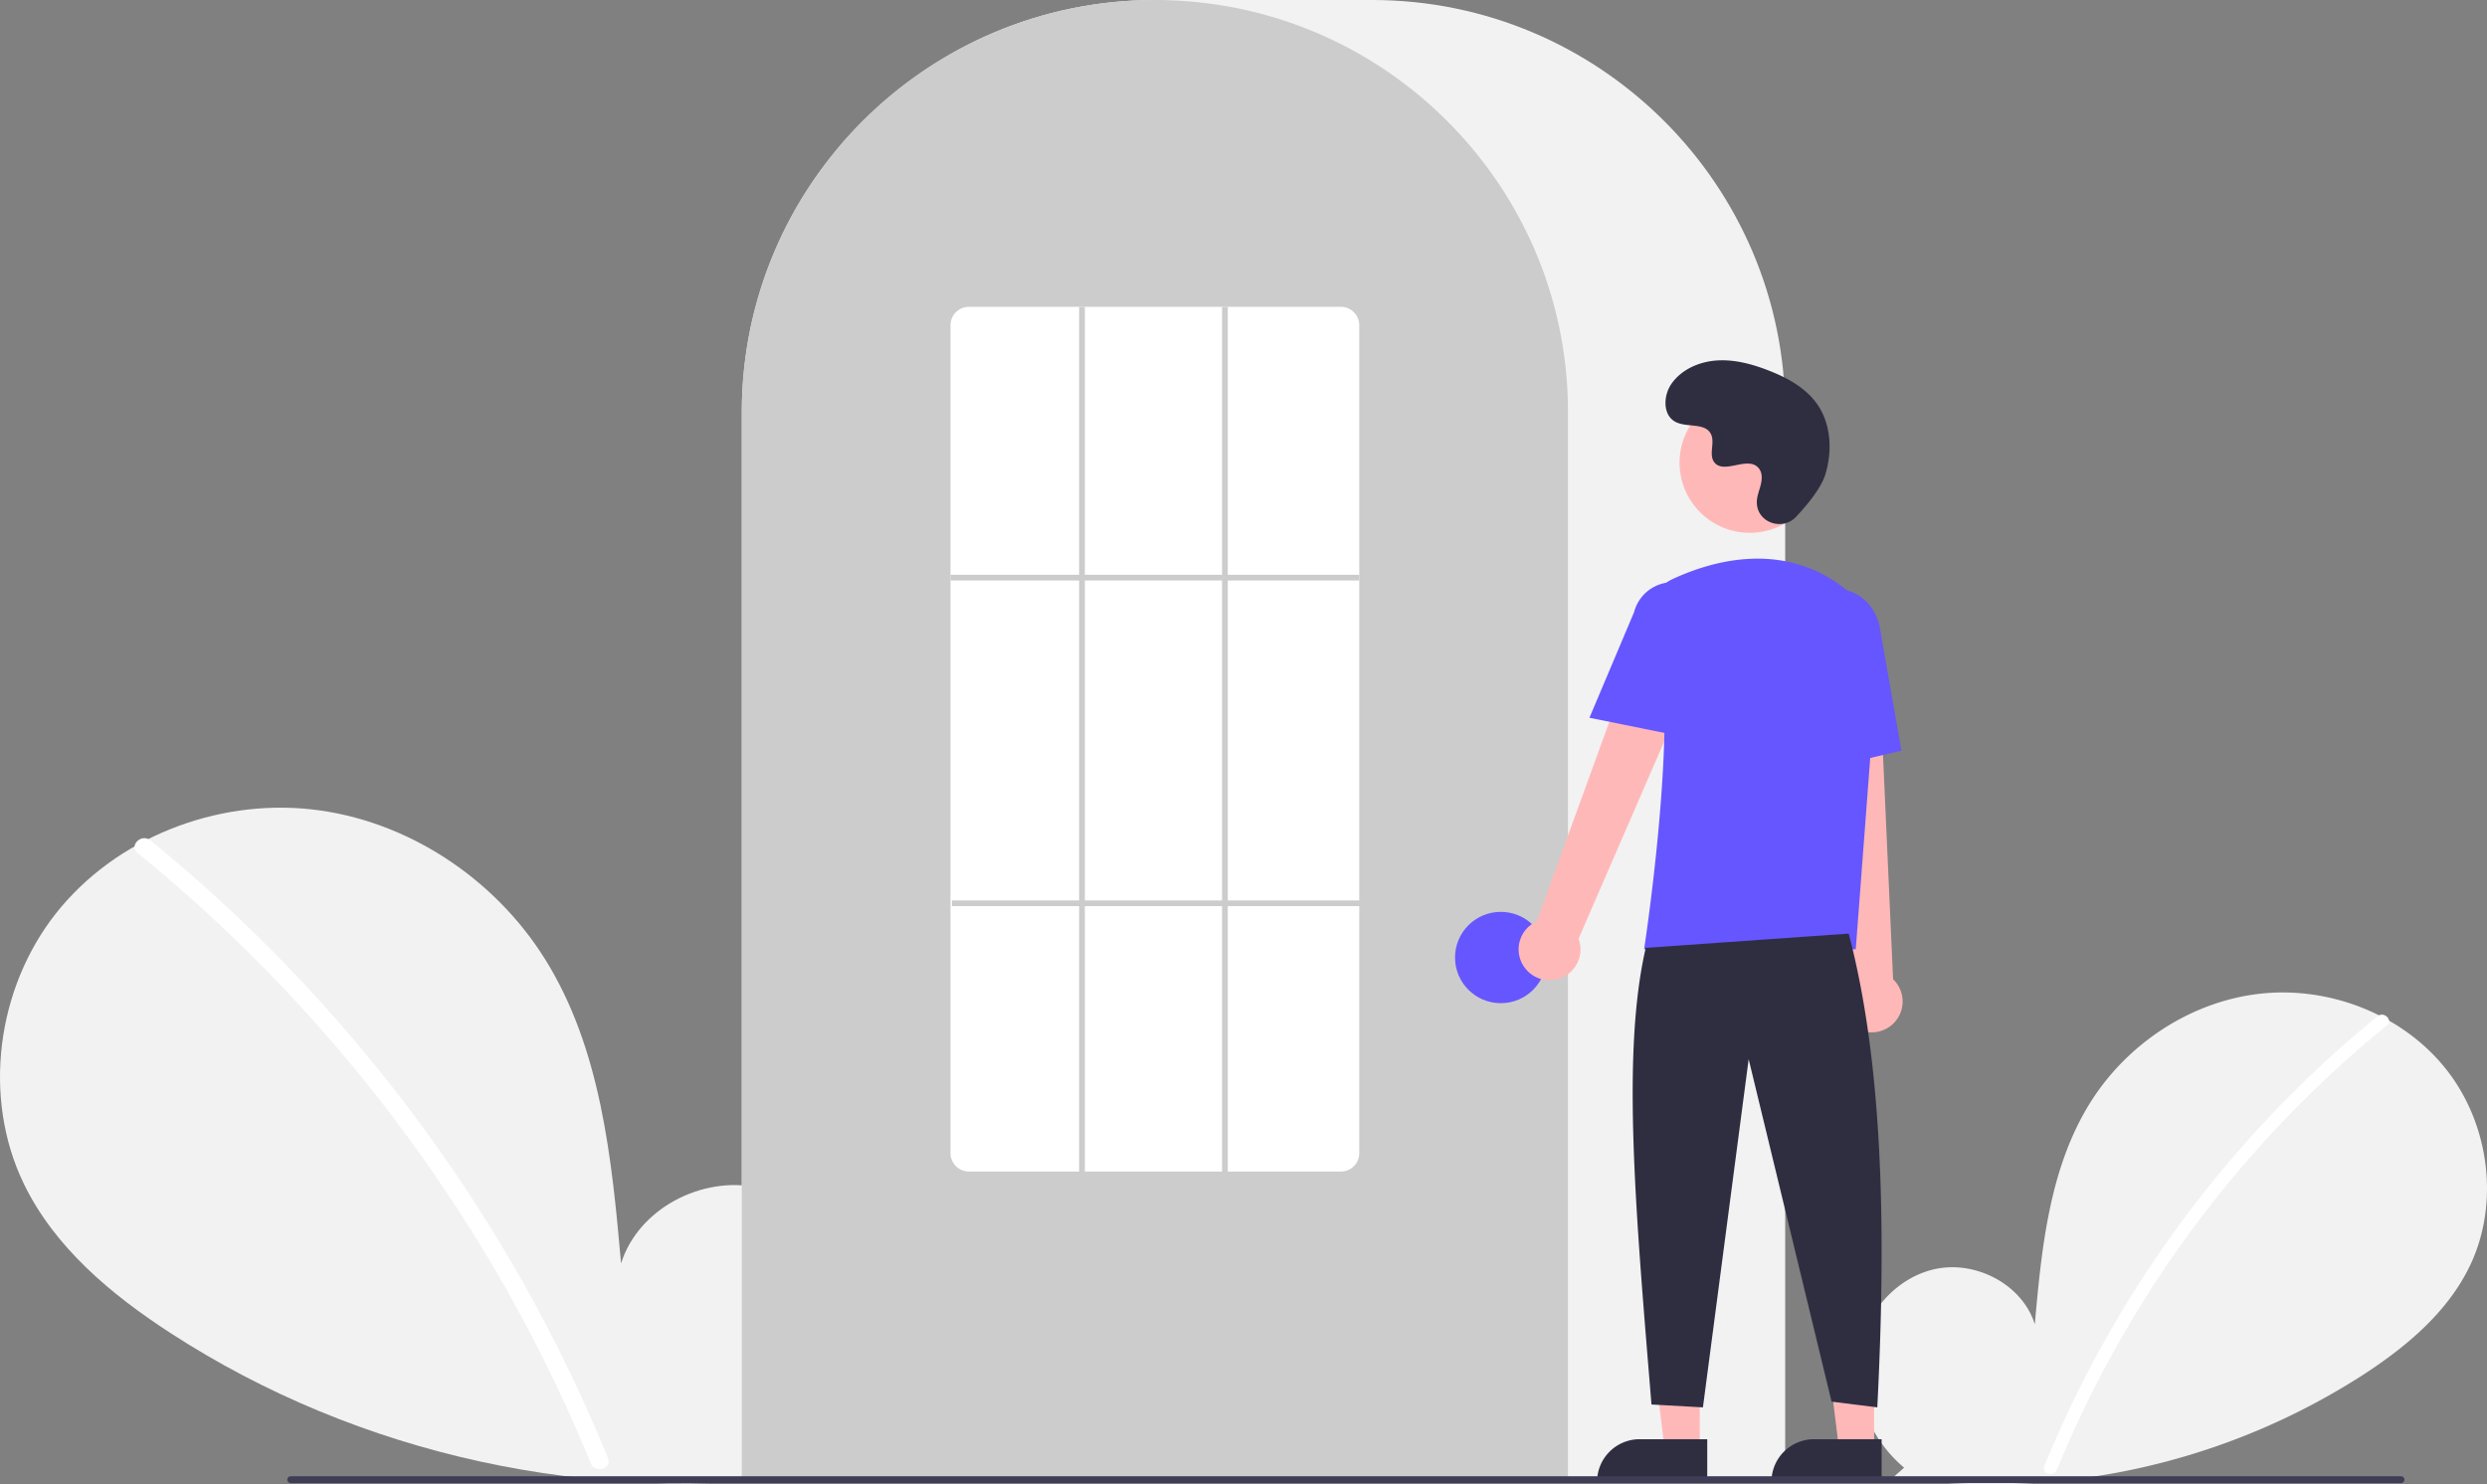 <svg width="598" height="357" fill="none" xmlns="http://www.w3.org/2000/svg"><rect width="100%" height="100%" fill="#808080" stroke="none"/><g clip-path="url(#undraw_login_re_4vu2 1__a)"><path d="M457.843 352.963c-7.656-6.46-12.307-16.665-11.087-26.599 1.219-9.934 8.773-19.067 18.571-21.176 9.798-2.11 20.967 3.73 23.943 13.287 1.638-18.426 3.525-37.624 13.336-53.316 8.884-14.208 24.27-24.375 40.945-26.194 16.676-1.819 34.232 5.051 44.632 18.193 10.4 13.143 12.946 32.249 5.663 47.338-5.366 11.115-15.252 19.387-25.609 26.117a165.47 165.47 0 0 1-113.038 24.693l2.644-2.343Z" fill="#F2F2F2"/><path d="M571.693 244.397a270.226 270.226 0 0 0-37.685 37.366 270.728 270.728 0 0 0-42.445 70.828c-.765 1.87 2.277 2.685 3.032.835a269.329 269.329 0 0 1 79.322-106.809c1.571-1.276-.666-3.487-2.224-2.22Z" fill="#fff"/><path d="M192.506 351.208c10.515-8.873 16.903-22.889 15.228-36.534-1.675-13.644-12.05-26.188-25.508-29.086-13.458-2.897-28.798 5.124-32.886 18.251-2.25-25.309-4.842-51.677-18.317-73.23-12.201-19.515-33.334-33.479-56.238-35.977-22.903-2.498-47.018 6.937-61.302 24.988C-.8 237.671-4.298 263.914 5.706 284.638c7.37 15.267 20.947 26.628 35.173 35.872 45.386 29.489 101.687 41.788 155.259 33.916" fill="#F2F2F2"/><path d="M36.132 202.092a371.135 371.135 0 0 1 51.76 51.323 376.126 376.126 0 0 1 40.82 60.324 374.52 374.52 0 0 1 17.48 36.958c1.05 2.569-3.128 3.687-4.166 1.147A367.902 367.902 0 0 0 108.34 288.2a370.599 370.599 0 0 0-45.18-55.731 370.123 370.123 0 0 0-30.082-27.327c-2.157-1.753.915-4.789 3.054-3.05Z" fill="#fff"/><path d="M429.254 356.219H178.369V99.179C178.369 44.49 222.925 0 277.692 0h52.239c54.767 0 99.323 44.491 99.323 99.178V356.22Z" fill="#F2F2F2"/><path d="M377.015 356.219H178.369V99.179a98.311 98.311 0 0 1 20.349-60.143 99.241 99.241 0 0 1 21.139-20.488c.453-.33.909-.653 1.371-.977A99.15 99.15 0 0 1 242.86 6.274a79.54 79.54 0 0 1 1.379-.509A99.12 99.12 0 0 1 265.622.73c.452-.062.916-.11 1.38-.158a100.702 100.702 0 0 1 21.381 0c.463.048.927.096 1.384.159a99.084 99.084 0 0 1 21.377 5.034c.463.165.926.337 1.381.51a98.882 98.882 0 0 1 22.76 12.094c4.5 3.207 8.726 6.78 12.637 10.682a99.208 99.208 0 0 1 8.746 9.987 98.315 98.315 0 0 1 20.347 60.14V356.22Z" fill="#CCC"/><path d="M360.862 241.254c6.074 0 10.998-4.917 10.998-10.982 0-6.065-4.924-10.981-10.998-10.981-6.074 0-10.998 4.916-10.998 10.981 0 6.065 4.924 10.982 10.998 10.982Z" fill="#6656FF"/><path d="M408.702 348.52h-8.427l-4.01-32.457 12.438.001-.001 32.456Z" fill="#FFB8B8"/><path d="M394.255 346.115h16.252v10.218h-26.485a10.205 10.205 0 0 1 2.998-7.225 10.239 10.239 0 0 1 7.235-2.993Z" fill="#2F2E41"/><path d="M450.63 348.52h-8.427l-4.009-32.457 12.438.001-.002 32.456Z" fill="#FFB8B8"/><path d="M436.184 346.115h16.251v10.218h-26.484a10.205 10.205 0 0 1 2.997-7.225 10.233 10.233 0 0 1 7.236-2.993Z" fill="#2F2E41"/><path d="M366.428 232.448a7.366 7.366 0 0 1 .53-8.971 7.384 7.384 0 0 1 2.571-1.903l28.646-78.84 14.095 7.682-32.707 75.341a7.405 7.405 0 0 1-3.592 9.171 7.431 7.431 0 0 1-9.543-2.48Zm79.898 14.814a7.38 7.38 0 0 1-3.463-8.294 7.366 7.366 0 0 1 1.474-2.836l-8.874-83.399 16.041.732 3.688 82.033a7.407 7.407 0 0 1 .8 9.815 7.428 7.428 0 0 1-9.666 1.949Zm-25.591-119.131c9.323 0 16.882-7.547 16.882-16.857 0-9.31-7.559-16.858-16.882-16.858-9.324 0-16.882 7.548-16.882 16.858s7.558 16.857 16.882 16.857Z" fill="#FFB8B8"/><path d="M446.218 228.295h-50.897l.062-.396c.091-.591 9.07-59.328 2.448-78.544a8.095 8.095 0 0 1 .164-5.803 8.109 8.109 0 0 1 4.008-4.206c9.466-4.451 27.637-9.932 42.973 3.369a19.356 19.356 0 0 1 6.502 16.058l-5.26 69.522Z" fill="#6656FF"/><path d="m405.096 177.252-22.914-4.642 10.741-25.416a9.61 9.61 0 0 1 4.433-5.858 9.635 9.635 0 0 1 7.282-1.02 9.626 9.626 0 0 1 5.877 4.412 9.598 9.598 0 0 1 1.039 7.269l-6.458 25.255Zm29.348 8.619-1.378-31.532c-1.044-5.928 2.354-11.531 7.58-12.447 5.228-.913 10.332 3.198 11.381 9.169l5.178 29.464-22.761 5.346Z" fill="#6656FF"/><path d="M444.524 224.52c8.19 31.144 9.083 70.742 6.874 113.935l-10.998-1.373-19.933-82.363-10.998 83.736-12.372-.687c-3.697-45.32-7.296-84.226-1.375-109.817l48.802-3.431Zm-12.666-100.218c-3.149 3.35-8.998 1.551-9.408-3.025a5.523 5.523 0 0 1 .006-1.068c.212-2.027 1.385-3.868 1.104-6.008a3.143 3.143 0 0 0-.577-1.475c-2.51-3.356-8.401 1.501-10.77-1.537-1.452-1.863.255-4.796-.859-6.877-1.471-2.748-5.828-1.393-8.561-2.898-3.04-1.674-2.858-6.332-.857-9.164 2.441-3.455 6.72-5.299 10.945-5.564 4.226-.266 8.422.874 12.367 2.41 4.483 1.744 8.928 4.155 11.686 8.09 3.354 4.786 3.677 11.221 2 16.817-1.021 3.404-4.504 7.563-7.076 10.299Z" fill="#2F2E41"/><path d="M577.367 356.66H69.896a.817.817 0 0 1 0-1.634h507.471a.818.818 0 0 1 0 1.634Z" fill="#3F3D56"/><path d="M322.37 281.749h-89.356a4.452 4.452 0 0 1-3.146-1.279 4.433 4.433 0 0 1-1.322-3.124V78.186a4.432 4.432 0 0 1 1.322-3.124 4.449 4.449 0 0 1 3.146-1.279h89.356a4.449 4.449 0 0 1 3.146 1.28 4.436 4.436 0 0 1 1.322 3.123v199.16a4.437 4.437 0 0 1-4.468 4.403Z" fill="#fff"/><path d="M326.838 138.225h-98.292v1.373h98.292v-1.373Zm.344 78.32H228.89v1.373h98.292v-1.373Z" fill="#CCC"/><path d="M260.852 73.783h-1.375v208.652h1.375V73.783Zm34.367 0h-1.374v208.652h1.374V73.783Z" fill="#CCC"/></g><defs><clipPath id="undraw_login_re_4vu2 1__a"><path fill="#fff" d="M0 0h598v357H0z"/></clipPath></defs></svg>